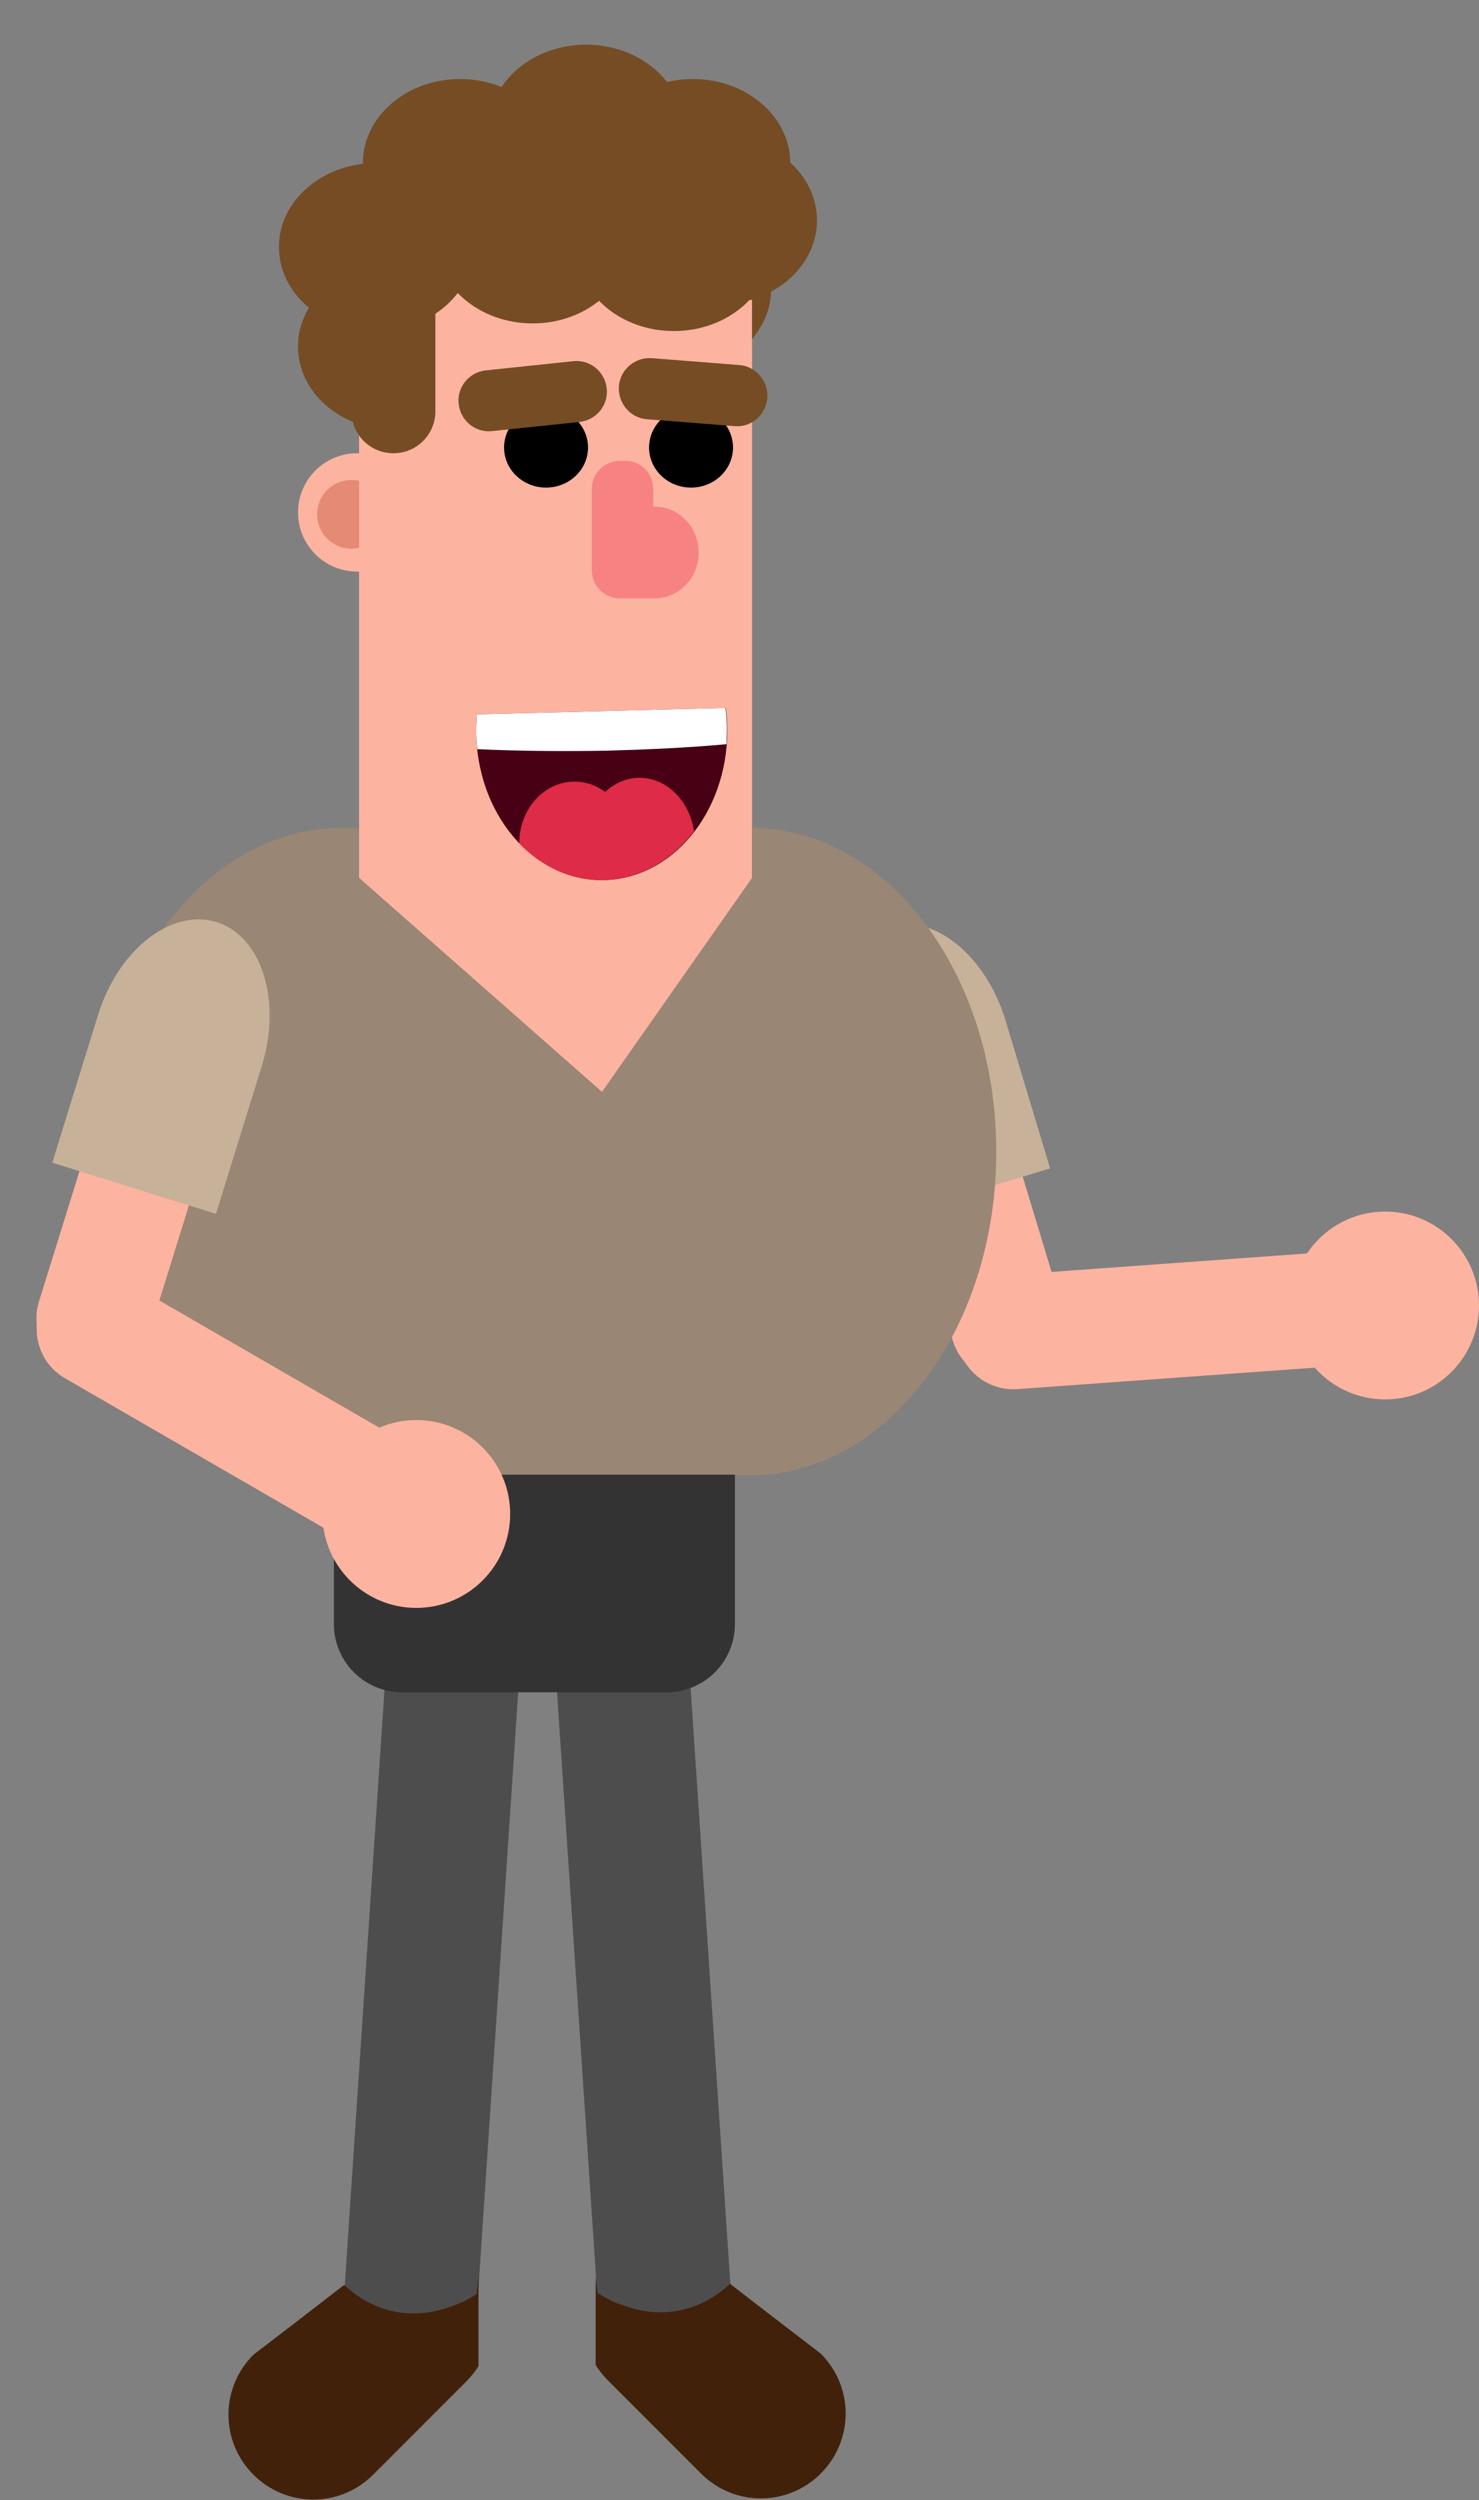 <?xml version="1.0" encoding="utf-8"?>
<!-- Generator: Adobe Illustrator 24.1.2, SVG Export Plug-In . SVG Version: 6.00 Build 0)  -->
<svg version="1.1" id="Слой_1" xmlns="http://www.w3.org/2000/svg" xmlns:xlink="http://www.w3.org/1999/xlink" x="0px" y="0px"
	 viewBox="0 0 387.6 654.8" style="enable-background:new 0 0 387.6 654.8;" xml:space="preserve">
<rect x="0" y="0" width="387.6" height="654.8" fill="#808080" stroke="none"/>
<style type="text/css">
	.st0{fill:#FCB3A0;}
	.st1{fill:#E48A75;}
	.st2{fill:#F78282;}
	.st3{fill:#754C24;}
	.st4{fill:#4D4D4D;}
	.st5{fill:#42210B;}
	.st6{fill:#C7B299;}
	.st7{fill:#998675;}
	.st8{fill:#333333;}
	.st9{fill:#470014;}
	.st10{opacity:0.82;fill:#FF3552;enable-background:new    ;}
	.st11{fill:#FFFFFF;}
</style>
<circle class="st0" cx="93.6" cy="134.2" r="15.5"/>
<circle class="st1" cx="92.1" cy="134.7" r="9"/>
<rect x="94.1" y="75.7" class="st0" width="103" height="211"/>
<path class="st2" d="M171.1,156.7h-8.7c-4,0-7.3-3.3-7.3-7.3V128c0-4,3.3-7.3,7.3-7.3h1.5c4,0,7.3,3.3,7.3,7.3L171.1,156.7
	L171.1,156.7z"/>
<ellipse cx="143.1" cy="117.2" rx="11" ry="10.5"/>
<ellipse cx="181.1" cy="117.2" rx="11" ry="10.5"/>
<ellipse class="st2" cx="171.6" cy="144.7" rx="11.5" ry="12"/>
<path class="st3" d="M151.9,110.5l-22.9,2.4c-4.4,0.5-8.3-2.7-8.8-7.1l0,0c-0.5-4.4,2.7-8.3,7.1-8.8l22.9-2.4
	c4.4-0.5,8.3,2.7,8.8,7.1l0,0C159.5,106.1,156.3,110,151.9,110.5z"/>
<path class="st3" d="M192.5,111.6l-22.9-1.8c-4.4-0.3-7.7-4.2-7.4-8.6l0,0c0.3-4.4,4.2-7.7,8.6-7.4l22.9,1.8
	c4.4,0.3,7.7,4.2,7.4,8.6l0,0C200.7,108.7,196.9,112,192.5,111.6z"/>
<ellipse class="st3" cx="98.6" cy="64.7" rx="25.5" ry="22"/>
<ellipse class="st3" cx="139.6" cy="62.7" rx="25.5" ry="22"/>
<ellipse class="st3" cx="176.6" cy="64.7" rx="25.5" ry="22"/>
<ellipse class="st3" cx="188.6" cy="57.7" rx="25.5" ry="22"/>
<path class="st3" d="M94.1,75.7h28.1c-4.6-4.3-11.3-7-18.6-7c-14.1,0-25.5,9.9-25.5,22c0,9.3,6.6,17.2,16,20.4V75.7z"/>
<path class="st3" d="M197.1,88.8c3.1-3.7,5-8.2,5-13.1c0-12.1-11.4-22-25.5-22s-25.5,9.9-25.5,22h46V88.8z"/>
<ellipse class="st3" cx="120.6" cy="42.7" rx="25.5" ry="22"/>
<ellipse class="st3" cx="153.6" cy="42.7" rx="25.5" ry="22"/>
<ellipse class="st3" cx="153.6" cy="33.7" rx="25.5" ry="22"/>
<ellipse class="st3" cx="181.6" cy="42.7" rx="25.5" ry="22"/>
<path class="st3" d="M103.1,118.7L103.1,118.7c-6.1,0-11-4.9-11-11v-28c0-6.1,4.9-11,11-11l0,0c6.1,0,11,4.9,11,11v28
	C114.1,113.8,109.2,118.7,103.1,118.7z"/>
<rect x="151.1" y="431.8" transform="matrix(0.998 -6.659866e-02 6.659866e-02 0.998 -34.239 12.382)" class="st4" width="35" height="175.9"/>
<path class="st5" d="M156.1,596.1C156.2,596.1,156.2,596.1,156.1,596.1l0.5,4.4c1.1,0.7,3.4,2.2,6.8,3.3c2,0.7,6.8,2.3,12.7,1.6
	c7.9-0.9,13.2-5.4,15.2-7.3c7.9,6.1,15.8,12.2,23.8,18.3c8.7,8.7,8.7,22.7,0,31.4l0,0c-8.7,8.7-22.7,8.7-31.4,0l-24.4-24.4
	c-1.2-1.2-2.3-2.6-3.2-4L156.1,596.1L156.1,596.1z"/>
<path class="st0" d="M268.4,361.1L268.4,361.1c-7.9,2.4-16.3-2.1-18.7-10L223.9,266c-2.4-7.9,2.1-16.3,10-18.7l0,0
	c7.9-2.4,16.3,2.1,18.7,10l25.8,85.1C280.8,350.3,276.3,358.7,268.4,361.1z"/>
<g>
	<path class="st6" d="M275.2,306l-11.7-38.8c-5.2-17.2-19.1-28.2-30.9-24.6l0,0c-11.9,3.6-17.3,20.5-12.1,37.6l11.7,38.8L275.2,306z
		"/>
</g>
<path class="st0" d="M369.3,341.4L369.3,341.4c0.6,8.3-5.6,15.4-13.9,16l-88.7,6.4c-8.3,0.6-15.4-5.6-16-13.9l0,0
	c-0.6-8.3,5.6-15.4,13.9-16l88.7-6.4C361.5,326.9,368.7,333.2,369.3,341.4z"/>
<g>
	<path class="st7" d="M197.1,216.8v13.1l-39.3,56c0,0-0.1,0-0.1,0l-63.6-56v-13.1h-4.5c-35.6,0-64.5,37.9-64.5,84.8l0,0
		c0,46.8,28.9,84.8,64.5,84.8h107c35.6,0,64.5-37.9,64.5-84.8l0,0C261.1,254.9,232.5,217.1,197.1,216.8z"/>
</g>
<rect x="25.1" y="502.6" transform="matrix(6.659866e-02 -0.998 0.998 6.659866e-02 -413.449 598.168)" class="st4" width="175.9" height="35"/>
<path class="st8" d="M88,386.2c-0.2,0-0.3,0-0.5,0v39.1c0,9.9,8,17.9,17.9,17.9h69.3c9.9,0,17.9-8,17.9-17.9v-39.1H88z"/>
<path class="st0" d="M20.1,359.7L20.1,359.7c-7.9-2.5-12.3-10.9-9.9-18.8L36.6,256c2.5-7.9,10.9-12.3,18.8-9.9l0,0
	c7.9,2.5,12.3,10.9,9.9,18.8l-26.4,84.9C36.4,357.8,28,362.2,20.1,359.7z"/>
<g>
	<path class="st6" d="M56.6,317.9l12-38.7c5.3-17.1,0-34-11.8-37.7l0,0c-11.9-3.7-25.8,7.2-31.1,24.3l-12,38.7L56.6,317.9z"/>
</g>
<path class="st0" d="M114.6,400L114.6,400c-4.1,7.2-13.3,9.6-20.5,5.5l-77-44.5c-7.2-4.1-9.6-13.3-5.5-20.5l0,0
	c4.1-7.2,13.3-9.6,20.5-5.5l77,44.5C116.3,383.7,118.8,392.9,114.6,400z"/>
<path class="st9" d="M125,187.1c-0.1,1.4-0.2,2.8-0.2,4.2c0,21.6,14.7,39.2,32.9,39.2s32.9-17.5,32.9-39.2c0-2-0.1-4-0.4-5.9
	L125,187.1z"/>
<path class="st10" d="M181.9,217.7c-1.2-7.9-7.1-14-14.3-14c-3.4,0-6.5,1.4-9,3.7c-2.3-1.7-5-2.7-8-2.7c-8,0-14.5,7.2-14.5,16
	c0,0,0,0.1,0,0.2c5.8,6,13.3,9.6,21.5,9.6C167.2,230.5,175.9,225.5,181.9,217.7z"/>
<path class="st11" d="M190.5,191.3c0-2-0.1-4-0.4-5.9l-65.1,1.7c-0.1,1.4-0.2,2.8-0.2,4.2c0,1.7,0.1,3.3,0.3,4.9
	c10.6,0.5,22,0.6,33.9,0.4c11-0.3,21.5-0.8,31.4-1.7C190.4,193.5,190.5,192.3,190.5,191.3z"/>
<path class="st11" d="M207.5,189.5"/>
<path class="st5" d="M125.4,596.4C125.3,596.4,125.3,596.4,125.4,596.4l-0.5,4.4c-1.1,0.7-3.4,2.2-6.8,3.3c-2,0.7-6.8,2.3-12.7,1.6
	c-7.9-0.9-13.2-5.4-15.2-7.3c-7.9,6.1-15.8,12.2-23.8,18.3c-8.7,8.7-8.7,22.7,0,31.4l0,0c8.7,8.7,22.7,8.7,31.4,0l24.4-24.4
	c1.2-1.2,2.3-2.6,3.2-4L125.4,596.4L125.4,596.4z"/>
<path class="st5" d="M76.8,584.6"/>
<circle class="st0" cx="109.1" cy="396.5" r="24.6"/>
<circle class="st0" cx="363" cy="341.9" r="24.6"/>
</svg>
